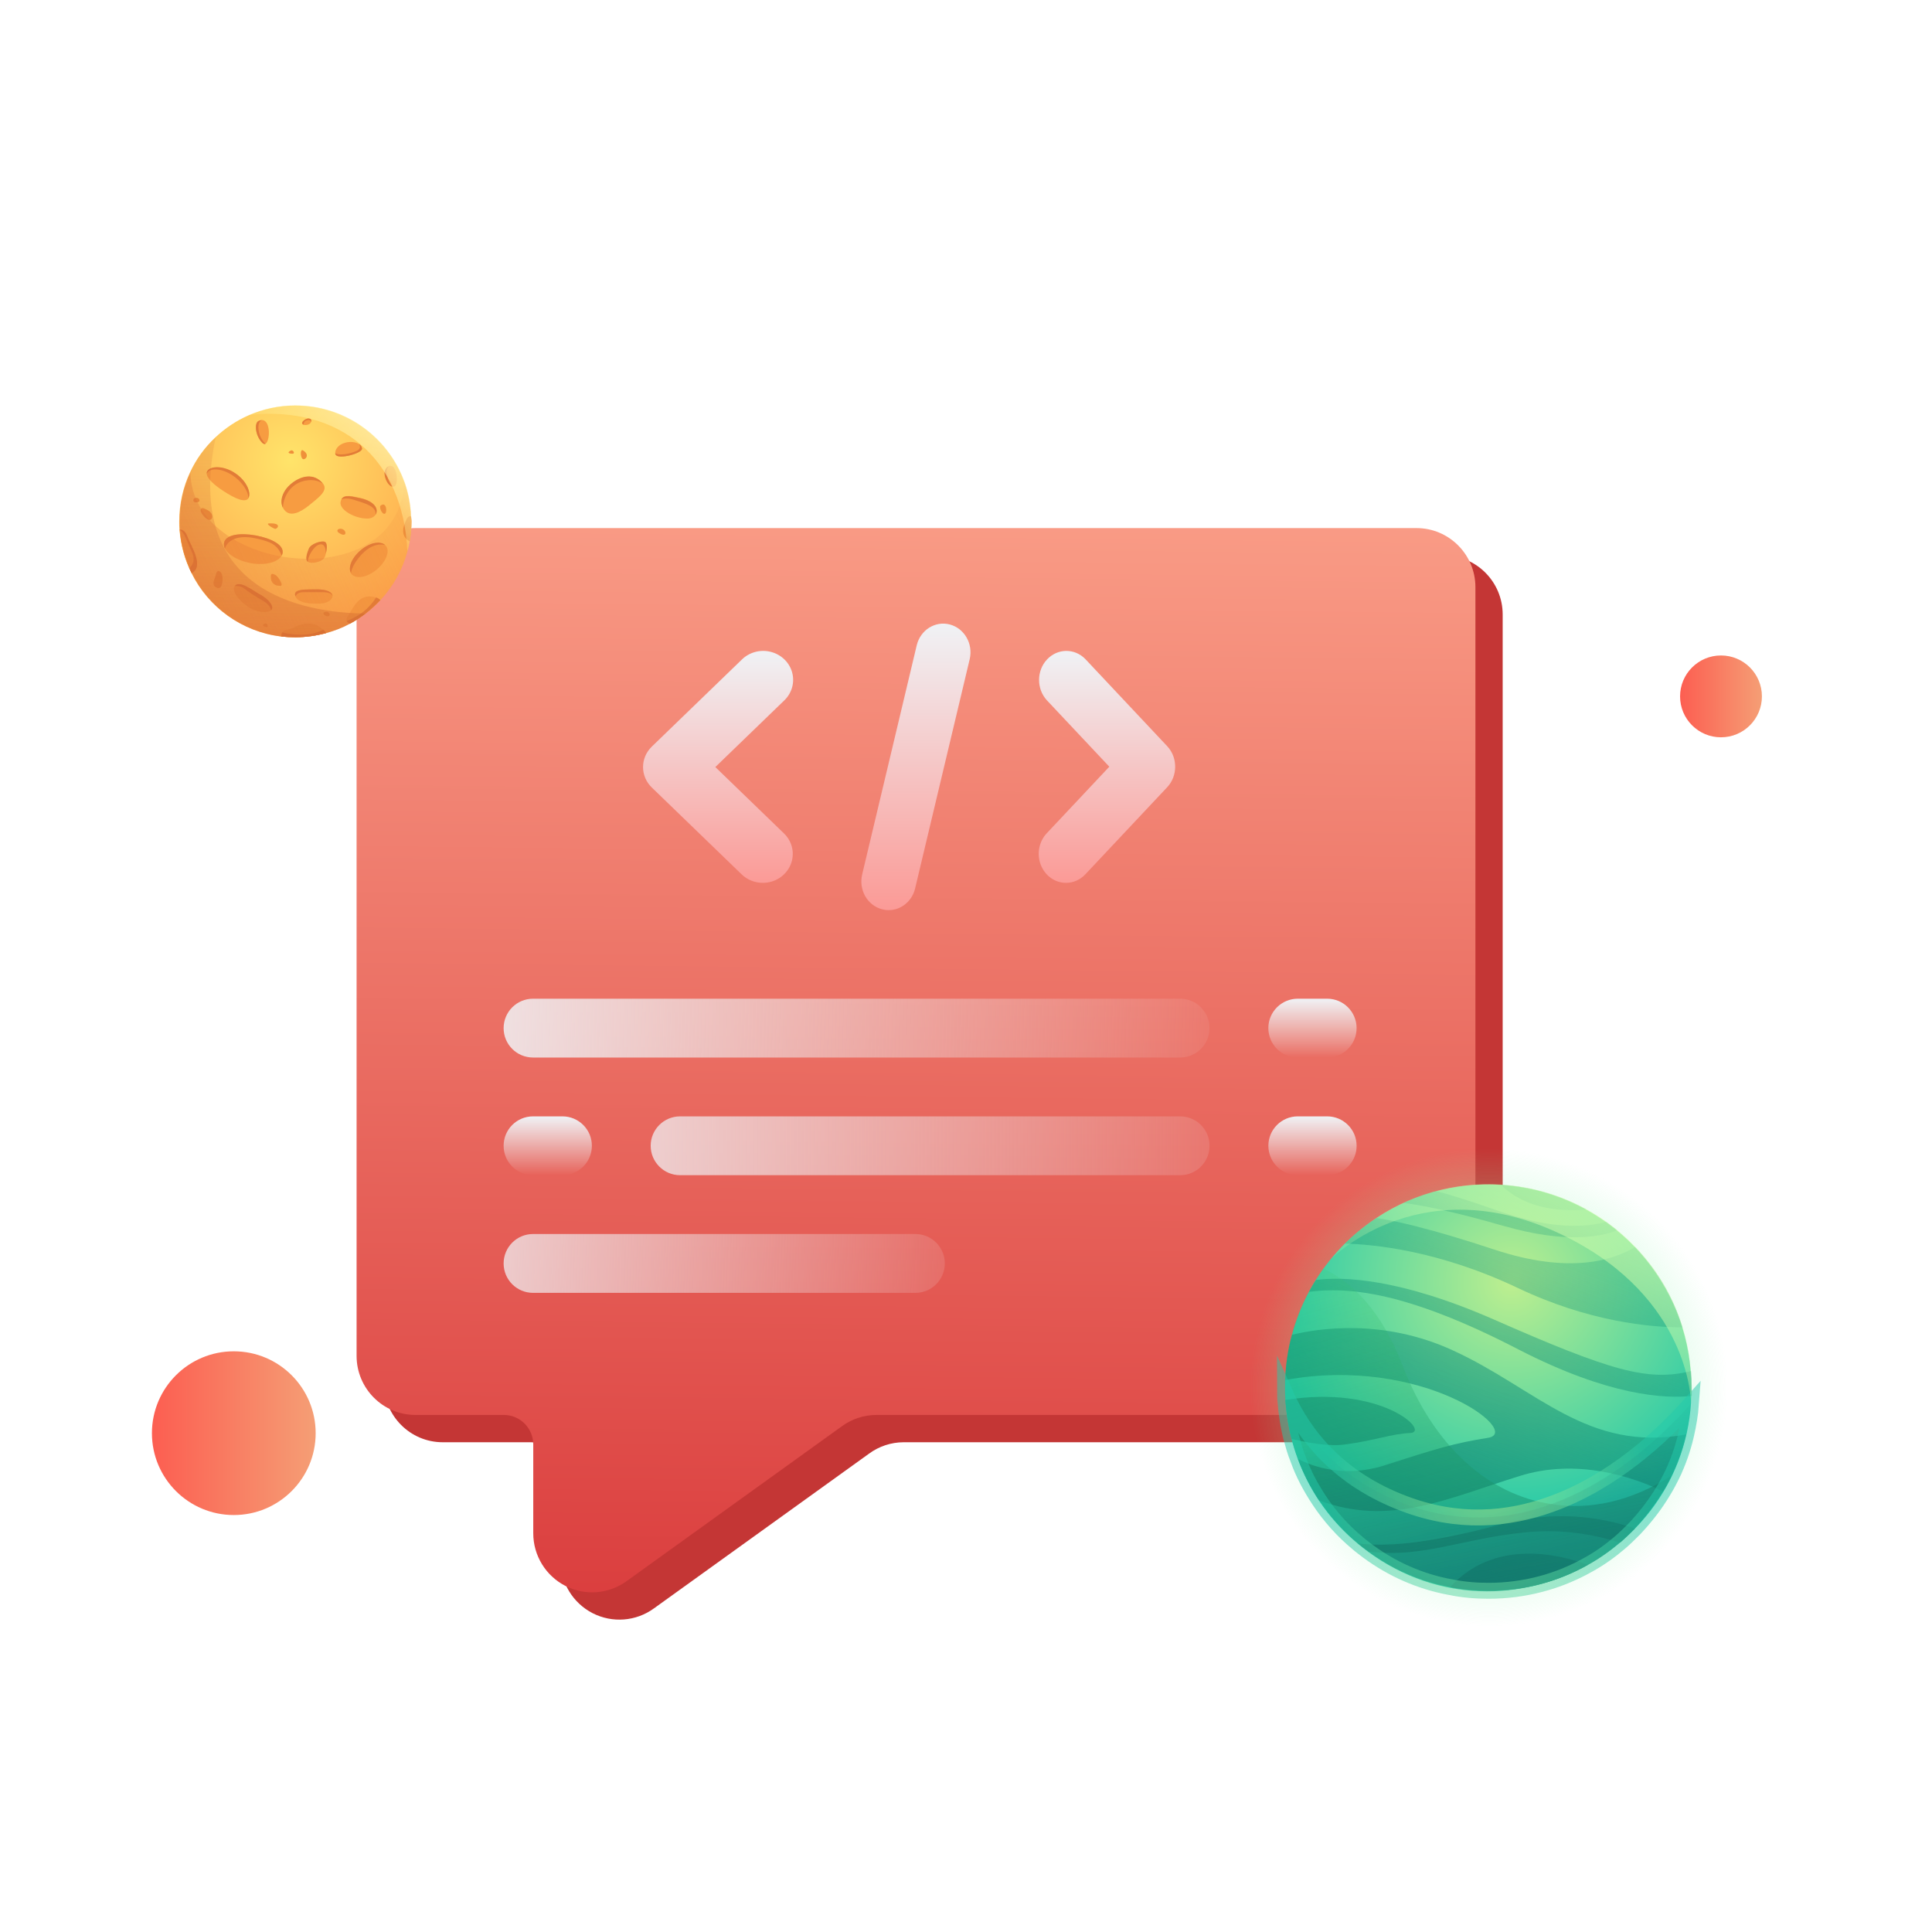 <svg width="83" height="83" viewBox="0 0 83 83" fill="none" xmlns="http://www.w3.org/2000/svg">
<mask id="mask0_2_3757" style="mask-type:alpha" maskUnits="userSpaceOnUse" x="0" y="0" width="83" height="83">
<rect x="0.08" y="0.609" width="82.062" height="82.062" fill="#C4C4C4"/>
</mask>
<g mask="url(#mask0_2_3757)">
<g filter="url(#filter0_d_2_3757)">
<path d="M16.491 23.665V56.685C16.491 58.088 17.623 59.225 19.02 59.225H22.815C23.514 59.225 24.08 59.794 24.08 60.495V64.305C24.08 65.26 24.614 66.135 25.461 66.569C26.309 67.002 27.328 66.922 28.097 66.36L37.331 59.717C37.762 59.399 38.282 59.227 38.816 59.225H62.026C63.423 59.225 64.556 58.088 64.556 56.685V23.665C64.556 22.262 63.423 21.125 62.026 21.125H19.02C17.623 21.125 16.491 22.262 16.491 23.665Z" fill="#C43635"/>
<path d="M15.319 22.492V55.512C15.319 56.915 16.452 58.052 17.849 58.052H21.644C22.342 58.052 22.909 58.621 22.909 59.322V63.132C22.908 64.088 23.442 64.962 24.29 65.396C25.138 65.83 26.156 65.749 26.926 65.187L36.159 58.544C36.59 58.227 37.11 58.055 37.644 58.052H60.855C62.252 58.052 63.385 56.915 63.385 55.512V22.492C63.385 21.09 62.252 19.952 60.855 19.952H17.849C16.452 19.952 15.319 21.09 15.319 22.492Z" fill="url(#paint0_linear_2_3757)"/>
<path d="M32.772 35.193C32.43 35.193 32.103 35.062 31.862 34.829L28.003 31.098C27.5 30.612 27.5 29.825 28.003 29.339L31.862 25.608C32.185 25.285 32.663 25.155 33.113 25.269C33.563 25.383 33.914 25.722 34.032 26.157C34.15 26.592 34.015 27.054 33.681 27.367L30.731 30.218L33.681 33.07C34.049 33.426 34.159 33.961 33.96 34.425C33.761 34.89 33.292 35.193 32.772 35.193Z" fill="url(#paint1_linear_2_3757)"/>
<path d="M45.797 35.193C45.323 35.193 44.896 34.889 44.714 34.423C44.533 33.957 44.633 33.42 44.968 33.064L47.657 30.203L44.968 27.343C44.524 26.853 44.53 26.075 44.983 25.594C45.435 25.113 46.166 25.106 46.626 25.578L50.143 29.321C50.601 29.808 50.601 30.598 50.143 31.085L46.626 34.828C46.406 35.062 46.108 35.193 45.797 35.193Z" fill="url(#paint2_linear_2_3757)"/>
<path d="M38.178 36.365C38.082 36.366 37.986 36.353 37.893 36.328C37.591 36.249 37.331 36.047 37.171 35.767C37.011 35.487 36.964 35.151 37.039 34.834L39.385 24.98C39.546 24.325 40.18 23.929 40.805 24.093C41.43 24.258 41.812 24.921 41.66 25.579L39.314 35.433C39.184 35.98 38.715 36.365 38.178 36.365Z" fill="url(#paint3_linear_2_3757)"/>
<path d="M57.017 42.697H55.753C55.055 42.697 54.489 42.132 54.489 41.434C54.489 40.736 55.055 40.17 55.753 40.17H57.017C57.714 40.17 58.28 40.736 58.28 41.434C58.28 42.132 57.714 42.697 57.017 42.697Z" fill="url(#paint4_linear_2_3757)"/>
<path d="M57.017 47.752H55.753C55.056 47.752 54.49 47.186 54.49 46.488C54.49 45.79 55.056 45.225 55.753 45.225H57.017C57.715 45.225 58.281 45.79 58.281 46.488C58.281 47.186 57.715 47.752 57.017 47.752Z" fill="url(#paint5_linear_2_3757)"/>
<path d="M50.699 42.697H22.899C22.201 42.697 21.636 42.132 21.636 41.434C21.636 40.736 22.201 40.17 22.899 40.17H50.699C51.397 40.17 51.962 40.736 51.962 41.434C51.962 42.132 51.397 42.697 50.699 42.697Z" fill="url(#paint6_linear_2_3757)"/>
<path d="M39.326 52.807H22.899C22.201 52.807 21.636 52.241 21.636 51.543C21.636 50.845 22.201 50.279 22.899 50.279H39.326C40.024 50.279 40.59 50.845 40.59 51.543C40.59 52.241 40.024 52.807 39.326 52.807Z" fill="url(#paint7_linear_2_3757)"/>
<path d="M50.699 47.752H29.218C28.52 47.752 27.954 47.186 27.954 46.488C27.954 45.79 28.52 45.225 29.218 45.225H50.699C51.397 45.225 51.963 45.79 51.963 46.488C51.963 47.186 51.397 47.752 50.699 47.752Z" fill="url(#paint8_linear_2_3757)"/>
<path d="M24.163 47.752H22.899C22.201 47.752 21.636 47.186 21.636 46.488C21.636 45.79 22.201 45.225 22.899 45.225H24.163C24.861 45.225 25.427 45.79 25.427 46.488C25.427 47.186 24.861 47.752 24.163 47.752Z" fill="url(#paint9_linear_2_3757)"/>
</g>
<g filter="url(#filter1_d_2_3757)">
<path d="M62.859 45.215C53.77 46.075 48.883 56.899 54.9 64.284C57.686 67.707 62.334 69.41 66.902 68.232C69.353 67.595 71.47 66.195 72.982 64.38C79.588 56.421 73.364 44.213 62.859 45.215Z" fill="url(#paint10_radial_2_3757)"/>
<path d="M58.784 63.935C53.881 60.353 54.041 52.952 59.134 49.593C62.588 47.301 67.284 47.763 70.228 50.834C71.582 52.251 72.473 54.114 72.632 56.167C73.269 63.632 64.785 68.328 58.784 63.935Z" fill="url(#paint11_radial_2_3757)"/>
<path d="M72.281 54.289C70.897 54.289 68.254 54.05 65.182 52.586C61.792 50.978 58.99 50.723 57.781 50.691C58.195 50.278 58.64 49.911 59.134 49.593C59.93 49.705 61.442 50.039 64.195 50.946C67.459 52.029 69.337 51.392 70.244 50.835C71.167 51.79 71.884 52.968 72.281 54.289Z" fill="url(#paint12_linear_2_3757)"/>
<path d="M69.48 50.119C68.716 50.421 67.219 50.676 64.641 49.944C62.381 49.291 61.044 49.036 60.295 48.941C60.741 48.734 61.219 48.559 61.696 48.431C62.349 48.607 63.224 48.877 64.386 49.291C66.694 50.103 68.159 49.991 69.002 49.753C69.161 49.88 69.321 49.991 69.48 50.119Z" fill="url(#paint13_linear_2_3757)"/>
<path d="M68.158 49.227C67.283 49.307 65.612 49.291 64.481 48.161C65.819 48.24 67.06 48.622 68.158 49.227Z" fill="url(#paint14_linear_2_3757)"/>
<path d="M72.68 56.884C72.68 56.995 72.68 57.122 72.68 57.234C71.517 57.361 69.114 57.234 65.246 55.244C60.359 52.713 57.892 52.554 56.237 52.761C56.332 52.586 56.428 52.411 56.539 52.252C57.638 52.108 60.073 52.156 64.148 53.939C69.178 56.151 70.785 56.629 72.648 56.167C72.664 56.39 72.68 56.645 72.68 56.884Z" fill="url(#paint15_linear_2_3757)"/>
<path d="M62.444 55.291C59.388 53.875 56.571 54.352 55.504 54.607C55.329 55.228 55.234 55.88 55.218 56.549C61.107 55.482 65.405 58.777 63.941 59.032C62.444 59.271 61.792 59.478 59.452 60.226C57.733 60.767 56.364 60.258 55.759 59.939C55.998 60.576 56.3 61.165 56.666 61.722C59.706 62.852 62.126 61.658 65.293 60.672C67.745 59.907 70.132 60.703 71.454 61.34C71.899 60.592 72.234 59.764 72.44 58.889C68.191 59.669 66.042 56.947 62.444 55.291Z" fill="url(#paint16_linear_2_3757)"/>
<path d="M60.598 58.826C59.706 58.873 59.197 59.128 57.796 59.319C57.112 59.415 56.205 59.255 55.488 59.081C55.345 58.539 55.266 57.982 55.218 57.409C59.372 56.741 61.441 58.778 60.598 58.826Z" fill="url(#paint17_linear_2_3757)"/>
<path d="M70.243 62.932C70.036 63.139 69.829 63.346 69.606 63.537C68.54 63.203 67.33 62.996 66.057 63.06C63.096 63.219 61.313 64.237 58.798 63.919C58.655 63.808 58.496 63.696 58.352 63.569C59.387 63.712 61.234 63.633 64.449 62.757C66.693 62.152 68.667 62.391 70.243 62.932Z" fill="url(#paint18_linear_2_3757)"/>
<path d="M68.222 64.492C66.948 65.209 65.5 65.606 63.94 65.606C63.383 65.606 62.842 65.559 62.3 65.447C64.178 63.378 66.916 64.015 68.222 64.492Z" fill="url(#paint19_linear_2_3757)"/>
<path opacity="0.55" d="M71.819 60.656C71.708 60.879 71.581 61.118 71.453 61.325C71.103 61.913 70.689 62.439 70.228 62.932C70.021 63.139 69.814 63.346 69.591 63.537C69.161 63.903 68.716 64.222 68.222 64.492C66.949 65.208 65.5 65.606 63.94 65.606C63.383 65.606 62.842 65.559 62.301 65.447C60.996 65.208 59.802 64.667 58.783 63.919C58.64 63.808 58.481 63.696 58.337 63.569C57.685 63.028 57.128 62.407 56.666 61.707C56.3 61.15 55.982 60.56 55.759 59.924C55.647 59.653 55.568 59.367 55.488 59.08C55.345 58.539 55.265 57.982 55.218 57.409C55.218 57.313 55.202 57.218 55.202 57.106C55.202 57.027 55.202 56.947 55.202 56.868C55.202 56.756 55.202 56.645 55.202 56.533C55.233 55.865 55.329 55.212 55.488 54.592C55.663 53.939 55.918 53.318 56.22 52.745C56.316 52.57 56.411 52.395 56.523 52.236C56.618 52.077 56.73 51.917 56.841 51.758C58.067 52.331 59.34 53.541 60.263 55.944C61.584 59.399 63.956 61.484 66.646 61.882C68.318 62.152 70.1 61.754 71.819 60.656Z" fill="url(#paint20_linear_2_3757)"/>
<path opacity="0.5" d="M72.647 57.568C72.615 58.014 72.536 58.459 72.44 58.889C72.297 59.51 72.09 60.099 71.819 60.656C71.708 60.879 71.581 61.117 71.453 61.324C71.103 61.913 70.689 62.439 70.228 62.932C70.021 63.139 69.814 63.346 69.591 63.537C69.161 63.903 68.716 64.221 68.222 64.492C66.949 65.208 65.5 65.606 63.94 65.606C63.383 65.606 62.842 65.558 62.301 65.447C60.996 65.208 59.802 64.667 58.783 63.919C58.64 63.807 58.481 63.696 58.337 63.569C57.685 63.028 57.128 62.407 56.666 61.706C56.3 61.149 55.982 60.56 55.759 59.924C55.647 59.653 55.568 59.367 55.488 59.08C55.345 58.539 55.265 57.982 55.218 57.409C55.218 57.313 55.202 57.218 55.202 57.106C56.045 59.001 57.573 60.815 60.295 61.85C62.619 62.741 64.768 62.566 66.646 61.882C69.305 60.926 71.421 58.953 72.647 57.568Z" fill="url(#paint21_linear_2_3757)" stroke="url(#paint22_radial_2_3757)" stroke-width="0.684" stroke-miterlimit="10"/>
<path d="M72.647 57.552C72.647 57.361 72.535 53.063 67.362 50.437C61.202 47.301 57.254 51.281 57.175 51.36C60.47 47.301 66.598 47.031 70.243 50.819C71.978 52.618 72.838 55.053 72.647 57.552Z" fill="url(#paint23_linear_2_3757)"/>
</g>
<g filter="url(#filter2_d_2_3757)">
<path d="M17.676 19.665C17.676 19.96 17.654 20.245 17.599 20.518C17.577 20.671 17.545 20.814 17.501 20.956C17.293 21.743 16.888 22.465 16.341 23.045C16.145 23.253 15.926 23.45 15.696 23.625C15.488 23.789 15.258 23.931 15.018 24.062C14.701 24.237 14.351 24.368 13.99 24.467C13.574 24.576 13.126 24.642 12.677 24.642C12.469 24.642 12.261 24.631 12.065 24.609C10.38 24.401 8.947 23.351 8.225 21.885C7.941 21.317 7.766 20.682 7.711 20.026C7.7 19.906 7.7 19.785 7.7 19.665C7.7 18.91 7.864 18.199 8.16 17.565C8.422 16.996 8.794 16.482 9.253 16.055C9.669 15.662 10.161 15.333 10.686 15.104C11.299 14.841 11.966 14.688 12.677 14.688C14.821 14.688 16.659 16.044 17.359 17.948C17.534 18.418 17.632 18.932 17.654 19.457C17.665 19.523 17.676 19.599 17.676 19.665Z" fill="url(#paint24_radial_2_3757)"/>
<path d="M8.234 21.885C8.201 21.82 8.169 21.743 8.136 21.677C7.906 21.163 7.764 20.616 7.72 20.026V20.015C7.819 20.004 7.961 20.048 8.059 20.332C8.191 20.704 8.792 21.601 8.234 21.885Z" fill="#F79C41"/>
<path d="M12.139 21.032C12.128 21.076 12.117 21.109 12.095 21.142C11.931 21.426 11.384 21.568 10.772 21.459C10.236 21.36 9.809 21.109 9.667 20.835C9.623 20.759 9.612 20.671 9.623 20.595C9.689 20.234 10.29 20.146 10.979 20.267C11.68 20.398 12.204 20.682 12.139 21.032Z" fill="#F79C41"/>
<path d="M10.675 18.669C10.664 18.669 10.664 18.669 10.675 18.669C10.533 18.877 10.106 18.691 9.603 18.363C9.198 18.101 8.903 17.827 8.881 17.63C8.881 17.587 8.881 17.543 8.914 17.499C9.056 17.291 9.603 17.269 10.095 17.598C10.598 17.926 10.806 18.462 10.675 18.669Z" fill="#F79C41"/>
<path d="M16.186 21.732C15.781 22.071 15.3 22.159 15.103 21.929C15.092 21.918 15.081 21.907 15.081 21.896C14.939 21.656 15.114 21.229 15.496 20.912C15.89 20.584 16.35 20.496 16.558 20.693C16.569 20.704 16.569 20.704 16.579 20.715C16.765 20.934 16.59 21.393 16.186 21.732Z" fill="#F79C41"/>
<path d="M13.277 18.976C12.872 19.304 12.456 19.479 12.216 19.173C12.194 19.14 12.172 19.118 12.161 19.085C12.008 18.779 12.161 18.341 12.533 18.046C12.938 17.718 13.495 17.576 13.878 18.046C13.878 18.046 13.878 18.057 13.889 18.057C14.097 18.352 13.681 18.648 13.277 18.976Z" fill="#F79C41"/>
<path d="M11.646 23.482C11.591 23.537 11.471 23.57 11.285 23.559C10.607 23.526 9.874 22.706 10.082 22.443L10.093 22.432C10.301 22.192 10.836 22.618 11.11 22.771C11.559 23.001 11.799 23.329 11.646 23.482Z" fill="#F79C41"/>
<path d="M14.284 22.87C14.284 23.023 14.076 23.187 13.737 23.198C13.124 23.22 12.785 23.11 12.698 22.892C12.687 22.87 12.687 22.848 12.676 22.815C12.643 22.553 13.201 22.596 13.496 22.585C14.065 22.564 14.284 22.717 14.284 22.87Z" fill="#F79C41"/>
<path d="M16.133 19.38C16.067 19.479 15.936 19.544 15.772 19.544C15.247 19.544 14.547 19.162 14.634 18.812C14.645 18.768 14.656 18.735 14.678 18.702C14.809 18.483 15.159 18.593 15.488 18.659C16.133 18.812 16.275 19.162 16.133 19.38Z" fill="#F79C41"/>
<path d="M14.414 16.788C14.403 16.777 14.403 16.755 14.403 16.733C14.392 16.58 14.534 16.362 14.829 16.285C15.015 16.23 15.267 16.241 15.42 16.34C15.486 16.384 15.54 16.438 15.551 16.526C15.606 16.733 14.512 17.029 14.414 16.788Z" fill="#F79C41"/>
<path d="M11.406 16.329C11.373 16.351 11.33 16.34 11.275 16.296C10.958 15.979 10.925 15.443 11.1 15.355C11.166 15.322 11.231 15.311 11.275 15.311C11.636 15.355 11.603 16.208 11.406 16.329Z" fill="#F79C41"/>
<path d="M16.941 18.166C16.919 18.177 16.886 18.177 16.864 18.166C16.744 18.134 16.58 17.948 16.536 17.663C16.503 17.499 16.591 17.335 16.7 17.291C16.821 17.237 16.974 17.313 17.039 17.663C17.061 17.871 17.05 18.112 16.941 18.166Z" fill="#F79C41"/>
<path d="M16.339 23.045C15.956 23.45 15.519 23.799 15.027 24.062C14.972 24.029 14.917 23.996 14.895 23.942C14.873 23.887 14.884 23.821 14.939 23.745C15.147 23.428 15.344 22.924 15.814 22.892C15.945 22.881 16.055 22.903 16.142 22.935C16.241 22.957 16.295 23.001 16.339 23.045Z" fill="#F79C41"/>
<path d="M13.998 24.467C13.583 24.576 13.134 24.642 12.686 24.642C12.478 24.642 12.27 24.631 12.073 24.609C12.073 24.554 12.084 24.489 12.117 24.434C12.15 24.379 12.215 24.346 12.303 24.325C12.653 24.27 12.828 24.029 13.331 24.062C13.594 24.073 13.769 24.204 13.878 24.325C13.944 24.368 13.976 24.423 13.998 24.467Z" fill="#F79C41"/>
<path d="M13.364 15.388C13.342 15.508 13.123 15.552 13.025 15.508C13.003 15.497 12.992 15.486 12.981 15.465C12.926 15.344 13.309 15.126 13.364 15.322C13.375 15.355 13.375 15.377 13.364 15.388Z" fill="#F79C41"/>
<path d="M11.845 21.973C11.714 21.908 11.616 21.853 11.637 22.115C11.67 22.378 11.867 22.433 12.042 22.433C12.217 22.444 11.954 22.039 11.845 21.973Z" fill="#EF903A"/>
<path d="M9.406 21.798C9.286 21.765 9.286 21.973 9.198 22.181C9.111 22.389 9.231 22.531 9.406 22.531C9.581 22.531 9.647 21.864 9.406 21.798Z" fill="#EF903A"/>
<path d="M8.882 19.162C8.772 19.107 8.652 19.042 8.619 19.162C8.586 19.282 8.849 19.6 9.002 19.6C9.144 19.6 9.21 19.315 8.882 19.162Z" fill="#EF903A"/>
<path d="M17.674 19.665C17.674 19.96 17.652 20.244 17.598 20.518C17.554 20.496 17.51 20.474 17.466 20.43C17.171 20.135 17.401 19.72 17.466 19.577C17.543 19.424 17.62 19.435 17.663 19.457C17.663 19.523 17.674 19.599 17.674 19.665Z" fill="#EF903A"/>
<path d="M14.656 19.982C14.492 19.96 14.393 20.102 14.656 20.212C14.918 20.332 14.885 20.015 14.656 19.982Z" fill="#EF903A"/>
<path d="M8.356 18.669C8.279 18.713 8.268 18.877 8.476 18.844C8.673 18.812 8.531 18.582 8.356 18.669Z" fill="#EF903A"/>
<path d="M12.512 16.613C12.425 16.646 12.305 16.734 12.512 16.755C12.72 16.788 12.6 16.591 12.512 16.613Z" fill="#EF903A"/>
<path d="M13.015 16.613C12.906 16.548 12.895 16.843 12.983 16.963C13.07 17.083 13.365 16.821 13.015 16.613Z" fill="#EF903A"/>
<path d="M13.946 23.559C13.88 23.57 13.858 23.679 14.033 23.734C14.219 23.789 14.219 23.504 13.946 23.559Z" fill="#EF903A"/>
<path d="M11.397 24.051C11.309 24.084 11.222 24.139 11.397 24.193C11.583 24.259 11.484 24.029 11.397 24.051Z" fill="#EF903A"/>
<path d="M11.549 19.752C11.396 19.763 11.724 19.96 11.812 19.982C11.899 20.015 12.162 19.72 11.549 19.752Z" fill="#EF903A"/>
<path d="M16.351 18.987C16.275 19.042 16.406 19.37 16.526 19.337C16.647 19.315 16.614 18.779 16.351 18.987Z" fill="#EF903A"/>
<path d="M14 21.043C13.989 21.098 13.967 21.142 13.956 21.186C13.868 21.415 13.365 21.503 13.234 21.404L13.223 21.393C13.103 21.273 13.223 20.978 13.278 20.835C13.365 20.628 13.803 20.485 13.956 20.54C14.065 20.584 14.054 20.825 14 21.043Z" fill="#F79C41"/>
<path d="M8.881 17.62C8.881 17.576 8.881 17.532 8.914 17.488C9.056 17.28 9.603 17.259 10.095 17.587C10.598 17.915 10.806 18.44 10.664 18.659C10.675 18.527 10.62 18.352 10.434 18.101C9.942 17.456 9.056 17.237 8.881 17.62Z" fill="#E27C37"/>
<path d="M12.139 21.032C12.128 21.076 12.117 21.109 12.095 21.142C12.084 21.087 11.975 20.693 11.483 20.529C10.969 20.354 10.279 20.212 9.875 20.529C9.743 20.627 9.689 20.737 9.667 20.835C9.623 20.759 9.612 20.671 9.623 20.595C9.689 20.234 10.29 20.146 10.979 20.267C11.68 20.398 12.204 20.682 12.139 21.032Z" fill="#E27C37"/>
<path d="M12.948 17.959C12.401 18.145 12.172 18.681 12.15 19.074C11.997 18.768 12.15 18.331 12.522 18.035C12.926 17.707 13.484 17.565 13.867 18.035C13.867 18.035 13.867 18.046 13.878 18.046C13.714 17.937 13.408 17.806 12.948 17.959Z" fill="#E27C37"/>
<path d="M13.999 21.043C13.999 20.835 13.945 20.595 13.715 20.66C13.485 20.726 13.234 21.142 13.223 21.404L13.212 21.393C13.091 21.273 13.212 20.978 13.267 20.835C13.354 20.628 13.791 20.485 13.945 20.54C14.065 20.584 14.054 20.825 13.999 21.043Z" fill="#E27C37"/>
<path d="M16.132 19.38C16.198 18.997 15.585 18.866 15.268 18.757C14.962 18.647 14.754 18.68 14.666 18.713C14.798 18.494 15.148 18.604 15.476 18.669C16.132 18.811 16.274 19.162 16.132 19.38Z" fill="#E27C37"/>
<path d="M14.415 16.788C14.404 16.777 14.404 16.755 14.404 16.733C14.59 16.854 15.06 16.755 15.323 16.635C15.509 16.547 15.476 16.427 15.421 16.34C15.487 16.384 15.541 16.438 15.552 16.526C15.607 16.733 14.513 17.029 14.415 16.788Z" fill="#E27C37"/>
<path d="M11.406 16.329C11.373 16.351 11.33 16.34 11.275 16.296C10.958 15.979 10.925 15.443 11.1 15.355C11.166 15.322 11.231 15.311 11.275 15.311C11.209 15.322 11.1 15.388 11.1 15.639C11.111 15.946 11.253 16.186 11.406 16.329Z" fill="#E27C37"/>
<path d="M13.364 15.388C13.353 15.333 13.309 15.29 13.189 15.322C13.08 15.344 13.047 15.432 13.036 15.508C13.014 15.497 13.003 15.486 12.992 15.465C12.938 15.344 13.32 15.126 13.375 15.322C13.375 15.355 13.375 15.377 13.364 15.388Z" fill="#E27C37"/>
<path d="M11.647 23.482C11.625 23.329 11.483 23.176 11.231 23.034C10.914 22.859 10.674 22.684 10.466 22.531C10.356 22.454 10.214 22.432 10.094 22.432C10.302 22.192 10.838 22.618 11.111 22.771C11.559 23.001 11.8 23.329 11.647 23.482Z" fill="#E27C37"/>
<path d="M14.284 22.87C14.24 22.75 14.098 22.706 13.857 22.706H13.037C12.72 22.706 12.709 22.892 12.698 22.892C12.687 22.87 12.687 22.848 12.676 22.815C12.643 22.553 13.201 22.596 13.496 22.585C14.065 22.564 14.284 22.717 14.284 22.87Z" fill="#E27C37"/>
<path d="M13.889 24.314C13.944 24.368 13.988 24.423 14.01 24.467C13.594 24.576 13.146 24.642 12.697 24.642C12.489 24.642 12.281 24.631 12.085 24.609C12.085 24.554 12.095 24.488 12.128 24.434C13.091 24.653 13.66 24.445 13.889 24.314Z" fill="#E27C37"/>
<path d="M16.34 23.045C15.957 23.449 15.52 23.799 15.027 24.062C14.973 24.029 14.918 23.996 14.896 23.942C15.716 23.635 16.066 23.077 16.154 22.935C16.241 22.957 16.296 23.001 16.34 23.045Z" fill="#E27C37"/>
<path d="M16.547 20.682C16.481 20.661 16.011 20.529 15.475 21.153C15.201 21.47 15.103 21.711 15.081 21.886C14.939 21.645 15.114 21.218 15.496 20.901C15.879 20.573 16.339 20.485 16.547 20.682Z" fill="#E27C37"/>
<path d="M16.853 18.177C16.732 18.144 16.568 17.959 16.525 17.674C16.492 17.51 16.579 17.346 16.689 17.302C16.645 17.368 16.601 17.455 16.612 17.587C16.634 17.794 16.721 18.002 16.853 18.177Z" fill="#E27C37"/>
<path d="M8.234 21.885C8.201 21.819 8.169 21.743 8.136 21.677C8.278 21.546 8.409 21.316 8.234 20.955C8.016 20.496 7.917 20.113 7.72 20.037V20.026C7.819 20.015 7.961 20.058 8.059 20.343C8.191 20.704 8.792 21.601 8.234 21.885Z" fill="#E27C37"/>
<path opacity="0.35" d="M17.676 19.664C17.676 19.96 17.655 20.244 17.6 20.517C17.436 21.48 16.987 22.355 16.353 23.044C15.97 23.449 15.533 23.799 15.04 24.061C14.723 24.236 14.373 24.368 14.012 24.466C13.597 24.576 13.148 24.641 12.7 24.641C12.492 24.641 12.284 24.63 12.087 24.608C10.402 24.401 8.97 23.35 8.248 21.885C7.963 21.316 7.788 20.681 7.734 20.025C7.723 19.905 7.723 19.785 7.723 19.664C7.723 18.91 7.887 18.198 8.182 17.564C8.226 21.874 17.14 22.957 17.37 17.947C17.545 18.417 17.644 18.931 17.666 19.456C17.666 19.522 17.676 19.599 17.676 19.664Z" fill="url(#paint25_linear_2_3757)"/>
<path opacity="0.45" d="M15.707 23.624C15.499 23.788 15.27 23.93 15.029 24.062C14.712 24.237 14.362 24.368 14.001 24.466C13.585 24.576 13.137 24.641 12.688 24.641C12.48 24.641 12.273 24.631 12.076 24.609C10.391 24.401 8.958 23.351 8.236 21.885C7.952 21.316 7.777 20.682 7.722 20.026C7.711 19.905 7.711 19.785 7.711 19.665C7.711 18.91 7.875 18.199 8.171 17.564C8.433 16.996 8.805 16.482 9.265 16.055C7.875 22.672 12.984 23.591 15.707 23.624Z" fill="url(#paint26_linear_2_3757)"/>
<path d="M17.676 19.665C17.676 19.96 17.654 20.244 17.599 20.518C17.577 20.671 17.545 20.813 17.501 20.955C17.326 16.952 14.613 14.677 10.697 15.092C11.31 14.83 11.977 14.677 12.688 14.677C14.832 14.677 16.669 16.033 17.37 17.936C17.545 18.407 17.643 18.921 17.665 19.446C17.665 19.522 17.676 19.599 17.676 19.665Z" fill="url(#paint27_linear_2_3757)"/>
</g>
<circle cx="10.044" cy="61.57" r="3.517" fill="url(#paint28_linear_2_3757)"/>
<circle cx="73.935" cy="29.917" r="1.758" fill="url(#paint29_linear_2_3757)"/>
</g>
<defs>
<filter id="filter0_d_2_3757" x="12.584" y="19.952" width="54.707" height="52.364" filterUnits="userSpaceOnUse" color-interpolation-filters="sRGB">
<feFlood flood-opacity="0" result="BackgroundImageFix"/>
<feColorMatrix in="SourceAlpha" type="matrix" values="0 0 0 0 0 0 0 0 0 0 0 0 0 0 0 0 0 0 127 0" result="hardAlpha"/>
<feOffset dy="2.735"/>
<feGaussianBlur stdDeviation="1.368"/>
<feColorMatrix type="matrix" values="0 0 0 0 0.867 0 0 0 0 0.324 0 0 0 0 0.278 0 0 0 1 0"/>
<feBlend mode="normal" in2="BackgroundImageFix" result="effect1_dropShadow_2_3757"/>
<feBlend mode="normal" in="SourceGraphic" in2="effect1_dropShadow_2_3757" result="shape"/>
</filter>
<filter id="filter1_d_2_3757" x="49.512" y="45.157" width="28.925" height="28.917" filterUnits="userSpaceOnUse" color-interpolation-filters="sRGB">
<feFlood flood-opacity="0" result="BackgroundImageFix"/>
<feColorMatrix in="SourceAlpha" type="matrix" values="0 0 0 0 0 0 0 0 0 0 0 0 0 0 0 0 0 0 127 0" result="hardAlpha"/>
<feOffset dy="2.735"/>
<feGaussianBlur stdDeviation="1.368"/>
<feColorMatrix type="matrix" values="0 0 0 0 0 0 0 0 0 0 0 0 0 0 0 0 0 0 0.1 0"/>
<feBlend mode="normal" in2="BackgroundImageFix" result="effect1_dropShadow_2_3757"/>
<feBlend mode="normal" in="SourceGraphic" in2="effect1_dropShadow_2_3757" result="shape"/>
</filter>
<filter id="filter2_d_2_3757" x="4.965" y="14.677" width="15.447" height="15.436" filterUnits="userSpaceOnUse" color-interpolation-filters="sRGB">
<feFlood flood-opacity="0" result="BackgroundImageFix"/>
<feColorMatrix in="SourceAlpha" type="matrix" values="0 0 0 0 0 0 0 0 0 0 0 0 0 0 0 0 0 0 127 0" result="hardAlpha"/>
<feOffset dy="2.735"/>
<feGaussianBlur stdDeviation="1.368"/>
<feColorMatrix type="matrix" values="0 0 0 0 0.892 0 0 0 0 0.361 0 0 0 0 0.316 0 0 0 1 0"/>
<feBlend mode="normal" in2="BackgroundImageFix" result="effect1_dropShadow_2_3757"/>
<feBlend mode="normal" in="SourceGraphic" in2="effect1_dropShadow_2_3757" result="shape"/>
</filter>
<linearGradient id="paint0_linear_2_3757" x1="39.938" y1="10.574" x2="39.352" y2="65.673" gradientUnits="userSpaceOnUse">
<stop stop-color="#FFAD93"/>
<stop offset="1" stop-color="#DB3F3F"/>
</linearGradient>
<linearGradient id="paint1_linear_2_3757" x1="30.85" y1="25.228" x2="30.85" y2="35.193" gradientUnits="userSpaceOnUse">
<stop stop-color="#F0F2F5"/>
<stop offset="1" stop-color="#FB9A96"/>
</linearGradient>
<linearGradient id="paint2_linear_2_3757" x1="47.556" y1="25.228" x2="47.556" y2="35.193" gradientUnits="userSpaceOnUse">
<stop stop-color="#F0F2F5"/>
<stop offset="1" stop-color="#FB9A96"/>
</linearGradient>
<linearGradient id="paint3_linear_2_3757" x1="39.349" y1="24.056" x2="39.349" y2="36.365" gradientUnits="userSpaceOnUse">
<stop stop-color="#F0F2F5"/>
<stop offset="1" stop-color="#FB9A96"/>
</linearGradient>
<linearGradient id="paint4_linear_2_3757" x1="56.385" y1="40.17" x2="56.385" y2="42.697" gradientUnits="userSpaceOnUse">
<stop stop-color="#F0F2F5"/>
<stop offset="1" stop-color="#F0F2F5" stop-opacity="0"/>
</linearGradient>
<linearGradient id="paint5_linear_2_3757" x1="56.385" y1="45.225" x2="56.385" y2="47.752" gradientUnits="userSpaceOnUse">
<stop stop-color="#F0F2F5"/>
<stop offset="1" stop-color="#F0F2F5" stop-opacity="0"/>
</linearGradient>
<linearGradient id="paint6_linear_2_3757" x1="16.197" y1="38.71" x2="54.884" y2="39.882" gradientUnits="userSpaceOnUse">
<stop stop-color="#F0F2F5"/>
<stop offset="1" stop-color="#F0F2F5" stop-opacity="0"/>
</linearGradient>
<linearGradient id="paint7_linear_2_3757" x1="13.559" y1="50.433" x2="44.626" y2="51.606" gradientUnits="userSpaceOnUse">
<stop stop-color="#F0F2F5"/>
<stop offset="1" stop-color="#F0F2F5" stop-opacity="0"/>
</linearGradient>
<linearGradient id="paint8_linear_2_3757" x1="17.956" y1="45.157" x2="56.935" y2="45.157" gradientUnits="userSpaceOnUse">
<stop stop-color="#F0F2F5"/>
<stop offset="1" stop-color="#F0F2F5" stop-opacity="0"/>
</linearGradient>
<linearGradient id="paint9_linear_2_3757" x1="23.531" y1="45.225" x2="23.531" y2="47.752" gradientUnits="userSpaceOnUse">
<stop stop-color="#F0F2F5"/>
<stop offset="1" stop-color="#F0F2F5" stop-opacity="0"/>
</linearGradient>
<radialGradient id="paint10_radial_2_3757" cx="0" cy="0" r="1" gradientUnits="userSpaceOnUse" gradientTransform="translate(63.971 56.872) scale(10.286)">
<stop stop-color="#77E5B5"/>
<stop offset="1" stop-color="#95F6B0" stop-opacity="0"/>
</radialGradient>
<radialGradient id="paint11_radial_2_3757" cx="0" cy="0" r="1" gradientUnits="userSpaceOnUse" gradientTransform="translate(64.946 52.342) scale(10.329)">
<stop stop-color="#BEEF8F"/>
<stop offset="1" stop-color="#24C9A9"/>
</radialGradient>
<linearGradient id="paint12_linear_2_3757" x1="59.752" y1="67.048" x2="67.089" y2="46.834" gradientUnits="userSpaceOnUse">
<stop stop-color="#138677"/>
<stop offset="1" stop-color="#139B77" stop-opacity="0.1"/>
</linearGradient>
<linearGradient id="paint13_linear_2_3757" x1="58.674" y1="66.657" x2="66.011" y2="46.443" gradientUnits="userSpaceOnUse">
<stop stop-color="#138677"/>
<stop offset="1" stop-color="#139B77" stop-opacity="0.1"/>
</linearGradient>
<linearGradient id="paint14_linear_2_3757" x1="59.677" y1="67.021" x2="67.014" y2="46.807" gradientUnits="userSpaceOnUse">
<stop stop-color="#138677"/>
<stop offset="1" stop-color="#139B77" stop-opacity="0.1"/>
</linearGradient>
<linearGradient id="paint15_linear_2_3757" x1="60.045" y1="67.154" x2="67.382" y2="46.94" gradientUnits="userSpaceOnUse">
<stop stop-color="#138677"/>
<stop offset="1" stop-color="#139B77" stop-opacity="0.1"/>
</linearGradient>
<linearGradient id="paint16_linear_2_3757" x1="60.211" y1="67.215" x2="67.548" y2="47" gradientUnits="userSpaceOnUse">
<stop stop-color="#138677"/>
<stop offset="1" stop-color="#139B77" stop-opacity="0.1"/>
</linearGradient>
<linearGradient id="paint17_linear_2_3757" x1="55.33" y1="65.443" x2="62.667" y2="45.229" gradientUnits="userSpaceOnUse">
<stop stop-color="#138677"/>
<stop offset="1" stop-color="#139B77" stop-opacity="0.1"/>
</linearGradient>
<linearGradient id="paint18_linear_2_3757" x1="62.551" y1="68.064" x2="69.888" y2="47.85" gradientUnits="userSpaceOnUse">
<stop stop-color="#138677"/>
<stop offset="1" stop-color="#139B77" stop-opacity="0.1"/>
</linearGradient>
<linearGradient id="paint19_linear_2_3757" x1="63.964" y1="68.577" x2="71.301" y2="48.363" gradientUnits="userSpaceOnUse">
<stop stop-color="#138677"/>
<stop offset="1" stop-color="#139B77" stop-opacity="0.1"/>
</linearGradient>
<linearGradient id="paint20_linear_2_3757" x1="64.916" y1="64.473" x2="60.424" y2="48.078" gradientUnits="userSpaceOnUse">
<stop stop-color="#127F6A"/>
<stop offset="1" stop-color="#3DD565" stop-opacity="0.1"/>
</linearGradient>
<linearGradient id="paint21_linear_2_3757" x1="65.348" y1="65.844" x2="63.976" y2="57.86" gradientUnits="userSpaceOnUse">
<stop stop-color="#126D6A"/>
<stop offset="1" stop-color="#12656A" stop-opacity="0"/>
</linearGradient>
<radialGradient id="paint22_radial_2_3757" cx="0" cy="0" r="1" gradientUnits="userSpaceOnUse" gradientTransform="translate(63.938 61.212) scale(6.992)">
<stop stop-color="#BEEF8F"/>
<stop offset="1" stop-color="#24C9A9"/>
</radialGradient>
<linearGradient id="paint23_linear_2_3757" x1="71.502" y1="43.938" x2="62.966" y2="57.565" gradientUnits="userSpaceOnUse">
<stop stop-color="#D4FFAE"/>
<stop offset="1" stop-color="#D4FFAE" stop-opacity="0"/>
</linearGradient>
<radialGradient id="paint24_radial_2_3757" cx="0" cy="0" r="1" gradientUnits="userSpaceOnUse" gradientTransform="translate(12.472 17.026) scale(7.604 7.604)">
<stop stop-color="#FFE46A"/>
<stop offset="1" stop-color="#FFA44A"/>
</radialGradient>
<linearGradient id="paint25_linear_2_3757" x1="8.438" y1="22.294" x2="17.245" y2="18.174" gradientUnits="userSpaceOnUse">
<stop stop-color="#E27437"/>
<stop offset="1" stop-color="#E27437" stop-opacity="0.2"/>
</linearGradient>
<linearGradient id="paint26_linear_2_3757" x1="11.729" y1="26.865" x2="11.681" y2="14.524" gradientUnits="userSpaceOnUse">
<stop stop-color="#CC622E"/>
<stop offset="1" stop-color="#CC622E" stop-opacity="0.2"/>
</linearGradient>
<linearGradient id="paint27_linear_2_3757" x1="17.121" y1="14.68" x2="14.091" y2="18.037" gradientUnits="userSpaceOnUse">
<stop stop-color="#FFF2B6"/>
<stop offset="1" stop-color="#FFF49A" stop-opacity="0.2"/>
</linearGradient>
<linearGradient id="paint28_linear_2_3757" x1="6.527" y1="61.57" x2="13.56" y2="61.57" gradientUnits="userSpaceOnUse">
<stop offset="1.38522e-07" stop-color="#FC5E51"/>
<stop offset="1" stop-color="#F59E75"/>
</linearGradient>
<linearGradient id="paint29_linear_2_3757" x1="72.177" y1="29.917" x2="75.693" y2="29.917" gradientUnits="userSpaceOnUse">
<stop offset="1.38522e-07" stop-color="#FC5E51"/>
<stop offset="1" stop-color="#F59E75"/>
</linearGradient>
</defs>
</svg>
